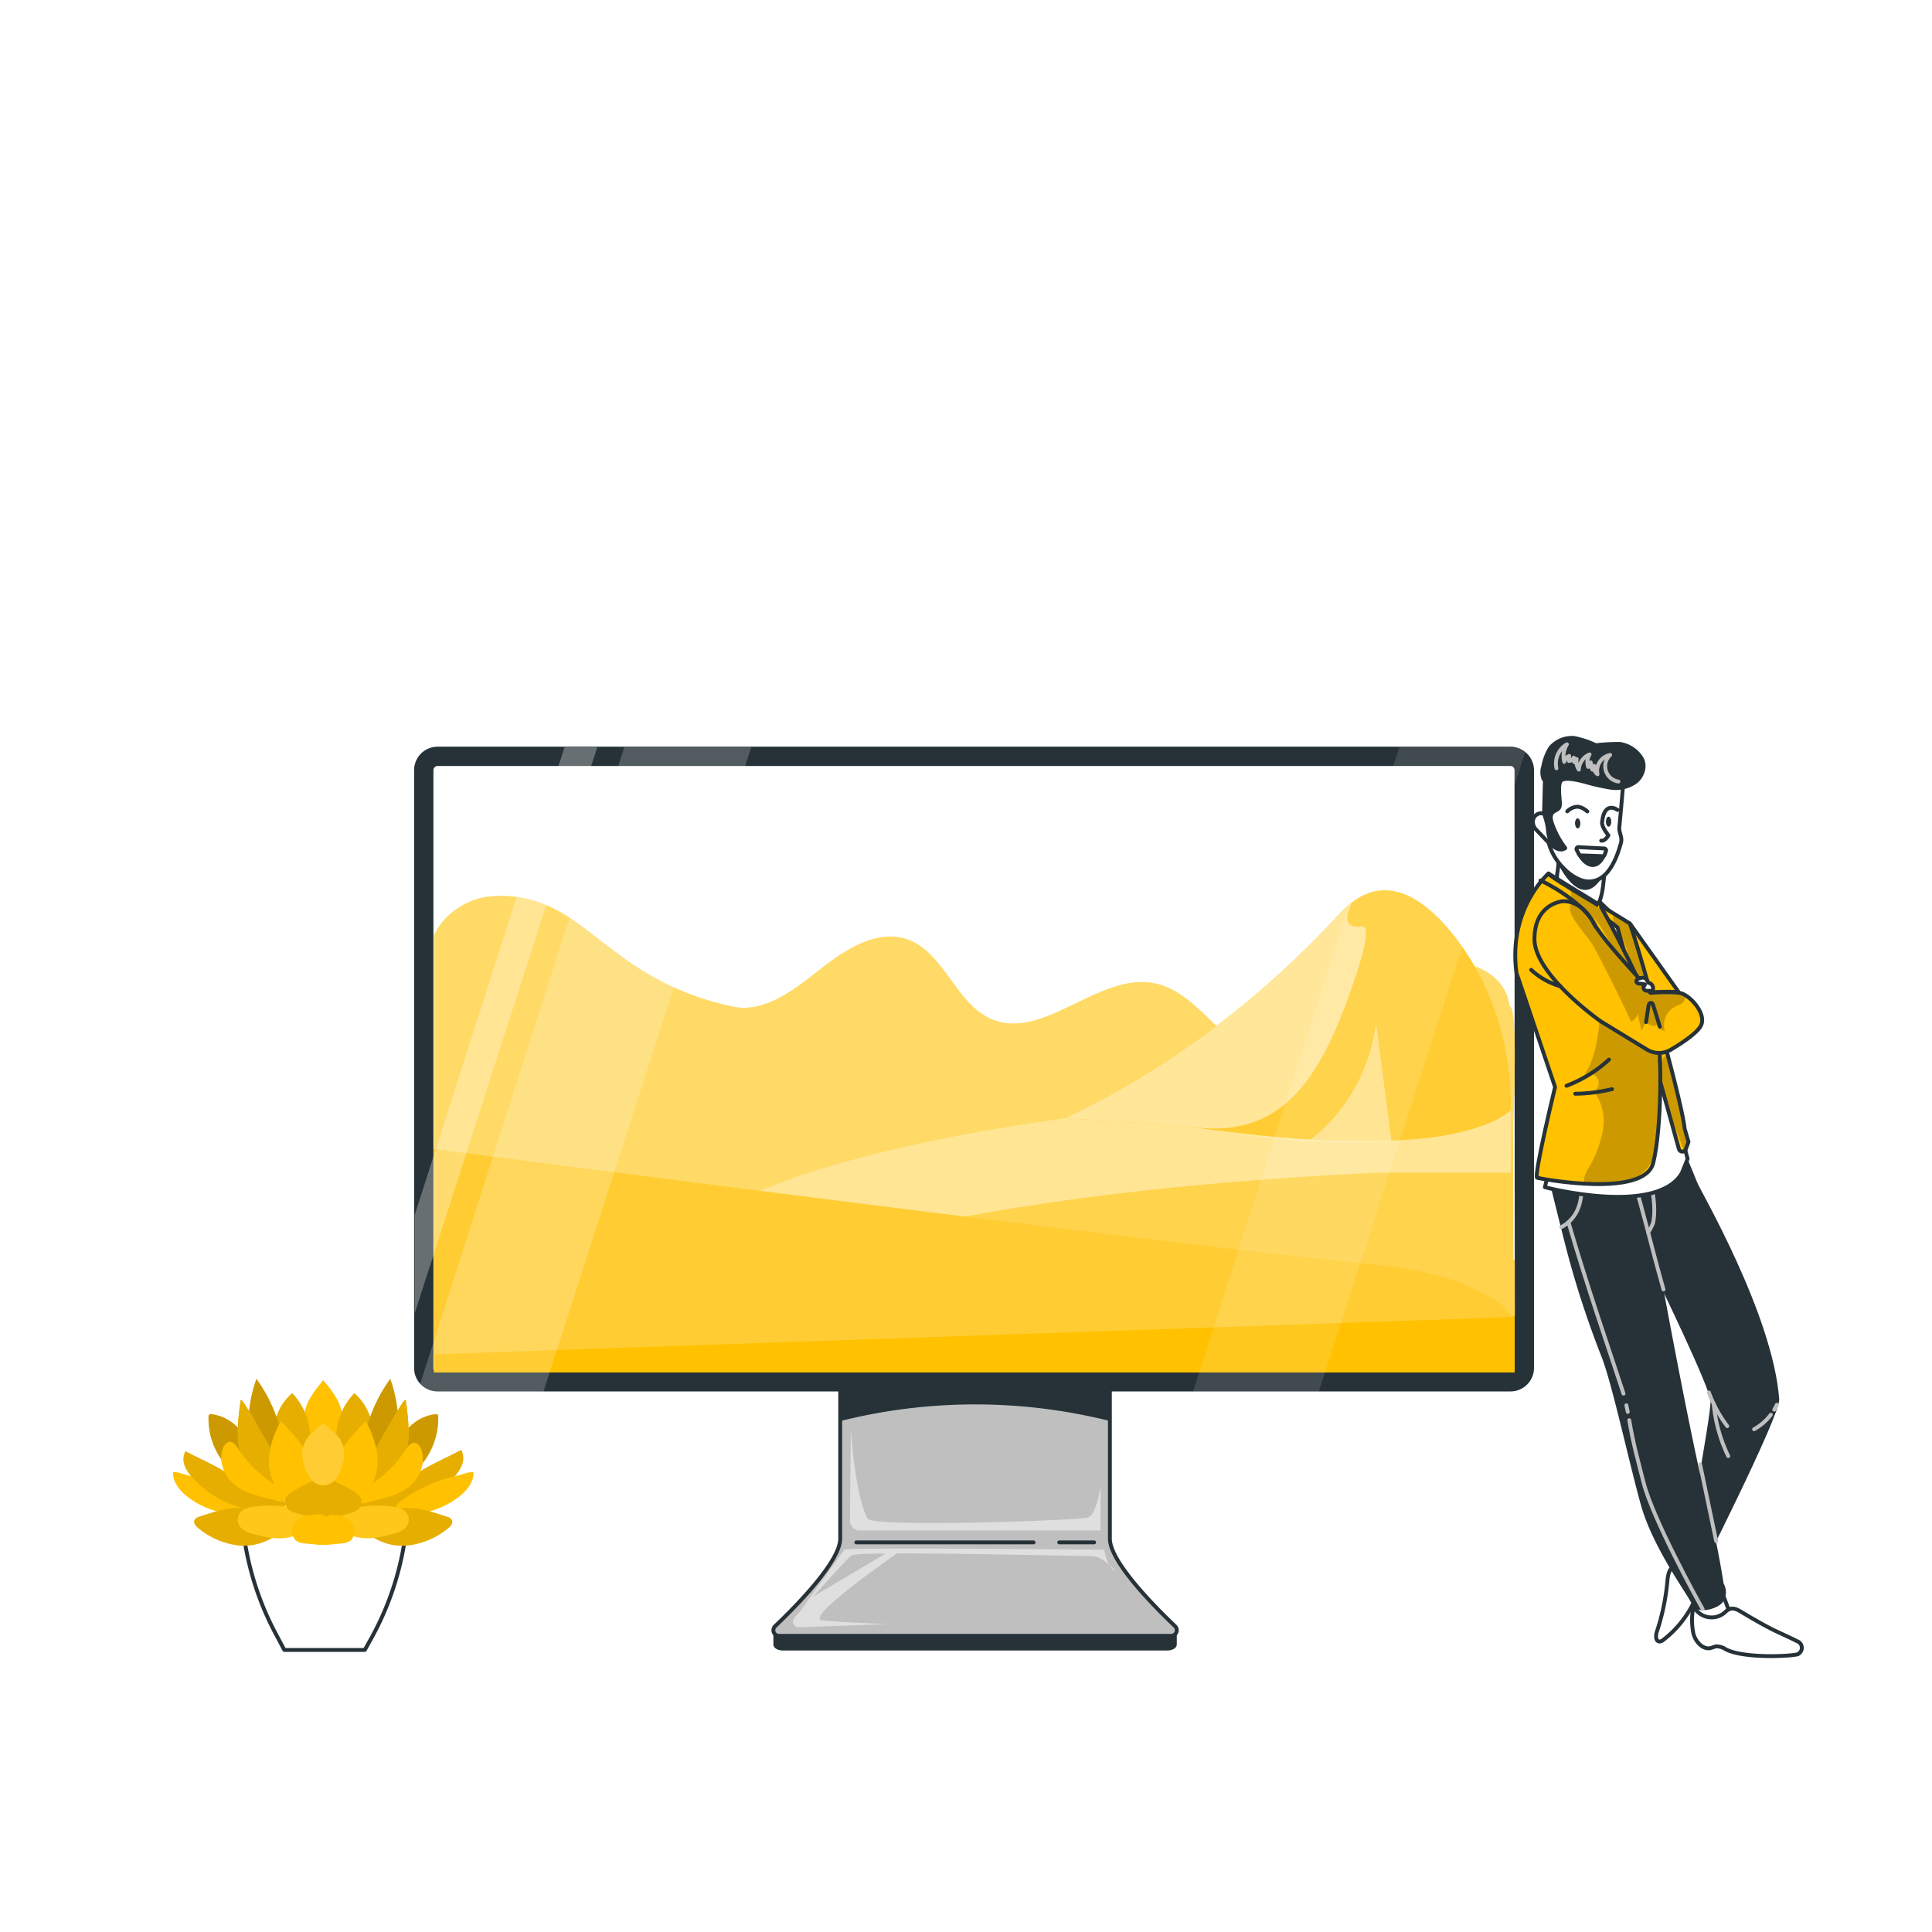 <svg class="animated" id="freepik_stories-monitor-computer" xmlns="http://www.w3.org/2000/svg" xmlns:xlink="http://www.w3.org/1999/xlink" viewBox="0 0 500 500" version="1.1" xmlns:svgjs="http://svgjs.com/svgjs"><style>svg#freepik_stories-monitor-computer:not(.animated) .animable {opacity: 0;}svg#freepik_stories-monitor-computer.animated #freepik--Monitor--inject-70 {animation: 1s 1 forwards cubic-bezier(.36,-0.01,.5,1.38) zoomIn,1.5s Infinite  linear floating;animation-delay: 0s,3s;}svg#freepik_stories-monitor-computer.animated #freepik--Character--inject-70 {animation: 1s 1 forwards cubic-bezier(.36,-0.01,.5,1.38) slideDown,1.5s Infinite  linear wind;animation-delay: 0s,1s;}            @keyframes zoomIn {                0% {                    opacity: 0;                    transform: scale(0.5);                }                100% {                    opacity: 1;                    transform: scale(1);                }            }                    @keyframes floating {                0% {                    opacity: 1;                    transform: translateY(0px);                }                50% {                    transform: translateY(-10px);                }                100% {                    opacity: 1;                    transform: translateY(0px);                }            }                    @keyframes slideDown {                0% {                    opacity: 0;                    transform: translateY(-30px);                }                100% {                    opacity: 1;                    transform: translateY(0);                }            }                    @keyframes wind {                0% {                    transform: rotate( 0deg );                }                25% {                    transform: rotate( 1deg );                }                75% {                    transform: rotate( -1deg );                }            }        .animator-hidden { display: none; }</style><g id="freepik--background-simple--inject-70" class="animable animator-hidden" style="transform-origin: 251.666px 223.123px;"><g id="el8nagdevalki"><g style="opacity: 0.7; transform-origin: 251.666px 223.123px;" class="animable"><path d="M336.17,73.08a221.75,221.75,0,0,1,57.21,38.23q3.36,3,6.53,6.17a223.63,223.63,0,0,1,18.53,20.67A217.54,217.54,0,0,1,437,165.65a202.64,202.64,0,0,1,18.53,43.47,149.46,149.46,0,0,1,5.78,30.51c7.45,103.93-36,126.07-51.72,136.73-24.23,16.39-163.45,16-194.35,15.17s-62.18.06-92.29-7.6S9.65,337.86,53.85,204.59a209.81,209.81,0,0,1,10.69-23.93C130.6,38.93,262,39.17,336.17,73.08Z" style="fill: rgb(255, 193, 0); transform-origin: 251.666px 223.123px;" id="eltkud5ol31q" class="animable"></path></g></g><g id="elhfarnno4wnv"><g style="opacity: 0.7; transform-origin: 251.666px 223.123px;" class="animable"><path d="M336.17,73.08a221.75,221.75,0,0,1,57.21,38.23q3.36,3,6.53,6.17a223.63,223.63,0,0,1,18.53,20.67A217.54,217.54,0,0,1,437,165.65a202.64,202.64,0,0,1,18.53,43.47,149.46,149.46,0,0,1,5.78,30.51c7.45,103.93-36,126.07-51.72,136.73-24.23,16.39-163.45,16-194.35,15.17s-62.18.06-92.29-7.6S9.65,337.86,53.85,204.59a209.81,209.81,0,0,1,10.69-23.93C130.6,38.93,262,39.17,336.17,73.08Z" style="fill: rgb(255, 255, 255); transform-origin: 251.666px 223.123px;" id="eldxdh8c4ifu6" class="animable"></path></g></g></g><g id="freepik--Shadow--inject-70" class="animable animator-hidden" style="transform-origin: 254.17px 421.27px;"><ellipse cx="254.17" cy="421.27" rx="146.85" ry="21.39" style="fill: rgb(255, 193, 0); transform-origin: 254.17px 421.27px;" id="elfre395bwu8w" class="animable"></ellipse><g id="eleribf258hqw"><ellipse cx="254.17" cy="421.27" rx="146.85" ry="21.39" style="fill: rgb(255, 255, 255); opacity: 0.6; transform-origin: 254.17px 421.27px;" class="animable"></ellipse></g></g><g id="freepik--Stage--inject-70" class="animable animator-hidden" style="transform-origin: 251.365px 237.235px;"><path d="M70.81,191c-2.72,15.44-4.74,31.23-6.39,47-3.15,30-6.82,59.85-12.67,88.13h0" style="fill: none; stroke: rgb(38, 50, 56); stroke-miterlimit: 10; transform-origin: 61.28px 258.565px;" id="elsnua8ipfy7" class="animable"></path><path d="M77.69,159c-2.12,8.16-4,16.52-5.59,25" style="fill: none; stroke: rgb(38, 50, 56); stroke-miterlimit: 10; transform-origin: 74.895px 171.5px;" id="el4714bd3fjkm" class="animable"></path><path d="M78.33,308.87c5.79-53.22,10.79-125.23,27.09-192" style="fill: none; stroke: rgb(38, 50, 56); stroke-miterlimit: 10; transform-origin: 91.875px 212.87px;" id="eltadlf2ja0r" class="animable"></path><path d="M76.93,319.87q.41-3.11.79-6.2" style="fill: none; stroke: rgb(38, 50, 56); stroke-miterlimit: 10; transform-origin: 77.325px 316.77px;" id="el4yh2o12wnfi" class="animable"></path><path d="M71.19,354.19c2-9.67,3.61-19.22,5-28.72" style="fill: none; stroke: rgb(38, 50, 56); stroke-miterlimit: 10; transform-origin: 73.69px 339.83px;" id="elfsgf142j1nu" class="animable"></path><path d="M51.63,211.55v0c-2.54,25-5.29,49.73-10.13,72.86h0" style="fill: none; stroke: rgb(38, 50, 56); stroke-miterlimit: 10; transform-origin: 46.565px 247.98px;" id="el198wm060hlc" class="animable"></path><path d="M93.05,371.32c.3-1.92.6-3.83.88-5.76q.33-2.13.63-4.26c5.87-40.74,8.69-82.92,12.37-124.48l.24-2.64c1.21-13.52,2.55-27.11,4.13-40.62,3-25.49,6.87-50.71,12.42-74.71.22-1,.46-2,.7-3q1-4,2-8h0l1.22-4.37.85-3,2.28-8.14.83-3" style="fill: none; stroke: rgb(38, 50, 56); stroke-miterlimit: 10; transform-origin: 112.325px 230.33px;" id="el4wp1cnfhae2" class="animable"></path><path d="M422.93,150.68q-1.6-5.64-3.4-11.14h0" style="fill: none; stroke: rgb(38, 50, 56); stroke-miterlimit: 10; transform-origin: 421.23px 145.11px;" id="el3m44tzfx6vu" class="animable"></path><path d="M431.89,190.68c-2-11.37-4.33-22.56-7.16-33.39" style="fill: none; stroke: rgb(38, 50, 56); stroke-miterlimit: 10; transform-origin: 428.31px 173.985px;" id="el9tboka5ev6w" class="animable"></path><path d="M451.45,328.07h0c-6.23-29.2-10.06-60.15-13.32-91.26-1.4-13.38-3.08-26.79-5.22-40" style="fill: none; stroke: rgb(38, 50, 56); stroke-miterlimit: 10; transform-origin: 442.18px 262.44px;" id="eljsa6iz6360c" class="animable"></path><path d="M397.59,115.23h0a596.23,596.23,0,0,1,15.07,74.46c.13.89.25,1.78.37,2.66.38,2.79.74,5.55,1.08,8.3.63,5,1.19,10,1.72,14.91.08.77.16,1.55.25,2.32,0,.32.06.64.1,1v.09a1.23,1.23,0,0,1,0,.19c0,.25.05.51.08.76.17,1.67.34,3.33.5,5h0c.07.78.15,1.55.22,2.33.18,1.8.35,3.6.51,5.39l0,.32c0,.61.11,1.22.16,1.82,0,.27.05.53.07.8.2,2.13.38,4.25.57,6.36.65,7.59,1.25,15.09,1.86,22.52.85,10.31,1.71,20.5,2.72,30.65q.42,4.23.88,8.44c.15,1.33.29,2.65.45,4,0,.13,0,.27,0,.4q.93,8,2.06,16c1.61,11.38,3.6,22.82,6.16,34.44h0" style="fill: none; stroke: rgb(38, 50, 56); stroke-miterlimit: 10; transform-origin: 415.005px 236.81px;" id="elaffjojuzd7n" class="animable"></path><path d="M461.23,284.11c-6.28-29.65-9.08-62-12.38-94.08h0" style="fill: none; stroke: rgb(38, 50, 56); stroke-miterlimit: 10; transform-origin: 455.04px 237.07px;" id="el2tnfy8exg0k" class="animable"></path><path d="M410.41,375.8c-4-23.84-6.69-48.26-9-72.85q-.33-3.39-.63-6.78c-1.14-12.58-2.18-25.19-3.24-37.78l-.6-7.13q-.65-7.66-1.32-15.31l0-.32c-.88-10-1.92-20.38-3.14-31-.08-.75-.17-1.5-.26-2.25s-.16-1.42-.25-2.13l-.18-1.54-.09-.75c-.18-1.52-.37-3.05-.56-4.58a.71.71,0,0,1,0-.14c-3.12-25-7.16-50.7-12.24-74.4-.21-1-.43-2-.65-3-1.35-6.18-2.78-12.22-4.28-18.06-.26-1-.51-2-.78-3-.12-.48-.25-1-.38-1.44s-.2-.76-.31-1.14c-.27-1-.54-2-.82-3" style="fill: none; stroke: rgb(38, 50, 56); stroke-miterlimit: 10; transform-origin: 391.045px 232.5px;" id="eladztapk90i" class="animable"></path><path d="M130.76,92.23h18.71v22.3l-21-14.16M151,89.23H131.59l-.83,3h18.71v22.3l-21-14.16-.85,3,18.43,12.43H124.42c-.24,1-.48,2-.7,3H151a1.86,1.86,0,0,0,.33,0l.08,0,.23-.08.1-.06.19-.13.09-.07a1.47,1.47,0,0,0,.36-.52,2.27,2.27,0,0,1,.09-.28,1.36,1.36,0,0,0,0-.29V90.73A1.51,1.51,0,0,0,151,89.23Z" style="fill: none; stroke: rgb(38, 50, 56); stroke-miterlimit: 10; transform-origin: 138.099px 104.019px;" id="elgfxyaio5itt" class="animable"></path><path d="M194.8,117.92a1,1,0,0,1,0-.14s0-.09,0-.14a1.36,1.36,0,0,0,0-.29V90.73a1.5,1.5,0,0,0-1.5-1.5H154a1.43,1.43,0,0,0-.29,0l-.15,0-.13,0-.14.07-.11.06a.69.69,0,0,0-.13.11l-.1.08a1.51,1.51,0,0,0-.33.49,2.27,2.27,0,0,1-.09.28,1.46,1.46,0,0,0,0,.29v26.62a1.5,1.5,0,0,0,1.5,1.5h39.44a1.86,1.86,0,0,0,.34,0l.08,0a.92.92,0,0,0,.23-.09l.1,0,.19-.13.08-.07A1.5,1.5,0,0,0,194.8,117.92Zm-2.89-3.39-33-22.3h33Zm-36.44-21,33,22.29h-33Z" style="fill: none; stroke: rgb(38, 50, 56); stroke-miterlimit: 10; transform-origin: 173.665px 103.98px;" id="elyvjp810hex" class="animable"></path><path d="M237.24,117.92a2.27,2.27,0,0,1,.09-.28,1.36,1.36,0,0,0,0-.29V90.73a1.5,1.5,0,0,0-1.5-1.5H196.41a1.36,1.36,0,0,0-.29,0l-.15,0-.13,0-.14.07-.12.06-.13.11-.09.08a1.37,1.37,0,0,0-.33.49s0,.09-.05.14,0,.09,0,.14a1.5,1.5,0,0,0,0,.29v26.62a1.5,1.5,0,0,0,1.5,1.5h39.45a1.86,1.86,0,0,0,.33,0l.09,0a1,1,0,0,0,.22-.09.31.31,0,0,0,.1,0l.19-.13.09-.07A1.47,1.47,0,0,0,237.24,117.92Zm-2.88-3.39-33-22.3h33Zm-36.45-21,33,22.29h-33Z" style="fill: none; stroke: rgb(38, 50, 56); stroke-miterlimit: 10; transform-origin: 216.148px 103.98px;" id="eldi2iabv1aoo" class="animable"></path><path d="M279.69,117.92a.57.57,0,0,0,0-.14s0-.09,0-.14a1.36,1.36,0,0,0,0-.29V90.73a1.5,1.5,0,0,0-1.5-1.5H238.85l-.29,0-.14,0-.13,0-.15.07-.11.06a.69.69,0,0,0-.13.11l-.1.08a1.51,1.51,0,0,0-.33.49,777700997932.92,777700997932.92,0,0,1-.08.28,1.5,1.5,0,0,0,0,.29v26.62a1.5,1.5,0,0,0,1.5,1.5H278.3a1.86,1.86,0,0,0,.34,0l.08,0a.92.92,0,0,0,.23-.09l.1,0,.19-.13a.27.27,0,0,0,.08-.07A1.5,1.5,0,0,0,279.69,117.92Zm-2.89-3.39-33-22.3h33Zm-36.44-21,33,22.29h-33Z" style="fill: none; stroke: rgb(38, 50, 56); stroke-miterlimit: 10; transform-origin: 258.54px 103.984px;" id="el2benfaq6alx" class="animable"></path><path d="M322.13,117.92s0-.09.05-.14,0-.09,0-.14a1.36,1.36,0,0,0,0-.29V90.73a1.5,1.5,0,0,0-1.5-1.5H281.3a1.36,1.36,0,0,0-.29,0l-.15,0-.13,0-.14.07-.12.06-.13.11-.09.08a1.37,1.37,0,0,0-.33.49s0,.09-.05.14,0,.09,0,.14a1.5,1.5,0,0,0,0,.29v26.62a1.5,1.5,0,0,0,1.5,1.5h39.45a1.86,1.86,0,0,0,.33,0l.09,0a1.09,1.09,0,0,0,.23-.09l.09,0,.19-.13.09-.07A1.47,1.47,0,0,0,322.13,117.92Zm-2.88-3.39-33-22.3h33Zm-36.45-21,33,22.29h-33Z" style="fill: none; stroke: rgb(38, 50, 56); stroke-miterlimit: 10; transform-origin: 301.025px 103.98px;" id="elypvevnpxg4a" class="animable"></path><path d="M364.58,117.92a.57.57,0,0,0,0-.14.57.57,0,0,0,0-.14,1.36,1.36,0,0,0,0-.29V90.73a1.5,1.5,0,0,0-1.5-1.5H323.74a1.33,1.33,0,0,0-.28,0,.66.66,0,0,0-.15,0l-.13,0-.14.07-.12.06a.69.69,0,0,0-.13.11l-.1.08a1.51,1.51,0,0,0-.33.49.57.57,0,0,0,0,.14s0,.09,0,.14a1.5,1.5,0,0,0,0,.29v26.62a1.5,1.5,0,0,0,1.5,1.5h39.44a1.86,1.86,0,0,0,.34,0l.08,0a.92.92,0,0,0,.23-.09l.1,0,.19-.13a.27.27,0,0,0,.08-.07A1.5,1.5,0,0,0,364.58,117.92Zm-2.89-3.39-33-22.3h33Zm-36.44-21,33,22.29h-33Z" style="fill: none; stroke: rgb(38, 50, 56); stroke-miterlimit: 10; transform-origin: 343.47px 103.98px;" id="elc57mtn3nh9f" class="animable"></path><path d="M374,97.79l-6.26-4.23v22.29h10.54m-5.44-22.48-1.69-1.14h1.38m-.82-3h-5.47a1.43,1.43,0,0,0-.29,0l-.15,0-.13,0-.14.07-.12.06-.13.11-.09.08a1.51,1.51,0,0,0-.33.49,2.27,2.27,0,0,1-.09.28,1.5,1.5,0,0,0,0,.29v26.62a1.5,1.5,0,0,0,1.5,1.5h12.69" style="fill: none; stroke: rgb(38, 50, 56); stroke-miterlimit: 10; transform-origin: 371.861px 103.976px;" id="elrsdp5w2vu2s" class="animable"></path><circle cx="142.41" cy="117.22" r="9.7" style="fill: rgb(255, 255, 255); stroke: rgb(38, 50, 56); stroke-linecap: round; stroke-linejoin: round; transform-origin: 142.41px 117.22px;" id="elqvzhkfd63ya" class="animable"></circle><circle cx="142.47" cy="117.22" r="7.63" style="fill: rgb(255, 255, 255); stroke: rgb(38, 50, 56); stroke-linecap: round; stroke-linejoin: round; transform-origin: 142.47px 117.22px;" id="elmn9p2nu7j0r" class="animable"></circle><circle cx="162.01" cy="117.22" r="9.7" style="fill: rgb(255, 255, 255); stroke: rgb(38, 50, 56); stroke-linecap: round; stroke-linejoin: round; transform-origin: 162.01px 117.22px;" id="el8p1vmieqh7f" class="animable"></circle><circle cx="162.07" cy="117.22" r="7.63" style="fill: rgb(255, 255, 255); stroke: rgb(38, 50, 56); stroke-linecap: round; stroke-linejoin: round; transform-origin: 162.07px 117.22px;" id="ela9o04atujcu" class="animable"></circle><circle cx="181.31" cy="117.22" r="9.7" style="fill: rgb(255, 255, 255); stroke: rgb(38, 50, 56); stroke-linecap: round; stroke-linejoin: round; transform-origin: 181.31px 117.22px;" id="el9bt8ibad9xj" class="animable"></circle><circle cx="181.36" cy="117.22" r="7.63" style="fill: rgb(255, 255, 255); stroke: rgb(38, 50, 56); stroke-linecap: round; stroke-linejoin: round; transform-origin: 181.36px 117.22px;" id="el35xnrjv1q8u" class="animable"></circle><circle cx="320.03" cy="117.22" r="9.7" style="fill: rgb(255, 255, 255); stroke: rgb(38, 50, 56); stroke-linecap: round; stroke-linejoin: round; transform-origin: 320.03px 117.22px;" id="elyi35bjm87j" class="animable"></circle><circle cx="320.08" cy="117.22" r="7.63" style="fill: rgb(255, 255, 255); stroke: rgb(38, 50, 56); stroke-linecap: round; stroke-linejoin: round; transform-origin: 320.08px 117.22px;" id="el1v8uvqv6dv7" class="animable"></circle><circle cx="339.63" cy="117.22" r="9.7" style="fill: rgb(255, 255, 255); stroke: rgb(38, 50, 56); stroke-linecap: round; stroke-linejoin: round; transform-origin: 339.63px 117.22px;" id="eluk53qfydas" class="animable"></circle><circle cx="339.69" cy="117.22" r="7.63" style="fill: rgb(255, 255, 255); stroke: rgb(38, 50, 56); stroke-linecap: round; stroke-linejoin: round; transform-origin: 339.69px 117.22px;" id="elbh364kij4n" class="animable"></circle><circle cx="358.92" cy="117.22" r="9.7" style="fill: rgb(255, 255, 255); stroke: rgb(38, 50, 56); stroke-linecap: round; stroke-linejoin: round; transform-origin: 358.92px 117.22px;" id="el2mb76ej322e" class="animable"></circle><circle cx="358.98" cy="117.22" r="7.63" style="fill: rgb(255, 255, 255); stroke: rgb(38, 50, 56); stroke-linecap: round; stroke-linejoin: round; transform-origin: 358.98px 117.22px;" id="elvnb6376ht3" class="animable"></circle><path d="M378.7,385c-3.83,0-7.67,0-11.5.08" style="fill: none; stroke: rgb(38, 50, 56); stroke-miterlimit: 10; transform-origin: 372.95px 385.04px;" id="elztskqlbpn5" class="animable"></path><path d="M355.46,385.27l5.18-.1" style="fill: none; stroke: rgb(38, 50, 56); stroke-miterlimit: 10; transform-origin: 358.05px 385.22px;" id="elrmnvwdrxdf" class="animable"></path><path d="M290.13,385q29.76.06,59.52.23" style="fill: none; stroke: rgb(38, 50, 56); stroke-miterlimit: 10; transform-origin: 319.89px 385.115px;" id="elxfi5d3ycxoe" class="animable"></path><path d="M220,385q31.6,0,63.21,0" style="fill: none; stroke: rgb(38, 50, 56); stroke-miterlimit: 10; transform-origin: 251.605px 385px;" id="elyp1c4lf1roc" class="animable"></path><path d="M128,385.14q42.53-.13,85-.14" style="fill: none; stroke: rgb(38, 50, 56); stroke-miterlimit: 10; transform-origin: 170.5px 385.07px;" id="elo8lygmp4nds" class="animable"></path></g><g id="freepik--Plant--inject-70" class="animable" style="transform-origin: 83.66px 391.92px;"><path d="M94.41,427H73.58l-2.32-4.37a76.2,76.2,0,0,1-8.84-34.44l0-1.05h43.19a76.08,76.08,0,0,1-9.48,36.78Z" style="fill: rgb(255, 255, 255); stroke: rgb(38, 50, 56); stroke-linecap: round; stroke-linejoin: round; transform-origin: 84.015px 407.07px;" id="eljpnjaedsf5h" class="animable"></path><path d="M49.39,388a22.75,22.75,0,0,0,13,3.95,3.41,3.41,0,0,0,1.61-.31,1.67,1.67,0,0,0,.86-1.47,2.37,2.37,0,0,0-1.14-1.6,38,38,0,0,0-9.46-5.14,36.39,36.39,0,0,0-5.15-1.49c-1.4-.29-2.9-1-4.31-1C44.56,384,47.33,386.56,49.39,388Z" style="fill: rgb(255, 193, 0); transform-origin: 54.823px 386.447px;" id="el8e3llyh3kgo" class="animable"></path><path d="M105,370.41a11.42,11.42,0,0,1,7.69-4.44.66.66,0,0,1,.5.08.9.9,0,0,1,.22.71,18.36,18.36,0,0,1-3.31,10.93,8.51,8.51,0,0,1-3.79,3.2,4.19,4.19,0,0,1-3.46-.21c-1.06-.6-.86-1.46-.76-2.64A14.59,14.59,0,0,1,105,370.41Z" style="fill: rgb(255, 193, 0); transform-origin: 107.712px 373.56px;" id="elgf5lglsdh1f" class="animable"></path><g id="elk1l2jdpyzw"><path d="M105,370.41a11.42,11.42,0,0,1,7.69-4.44.66.66,0,0,1,.5.08.9.9,0,0,1,.22.71,18.36,18.36,0,0,1-3.31,10.93,8.51,8.51,0,0,1-3.79,3.2,4.19,4.19,0,0,1-3.46-.21c-1.06-.6-.86-1.46-.76-2.64A14.59,14.59,0,0,1,105,370.41Z" style="opacity: 0.2; transform-origin: 107.712px 373.56px;" class="animable"></path></g><path d="M86.1,374a10.78,10.78,0,0,0,2.55-6.47,11.3,11.3,0,0,0-1.6-5.72,29.33,29.33,0,0,0-3.45-4.63,100.72,100.72,0,0,0-.35,13.23,6.9,6.9,0,0,0,.49,2.73,1.93,1.93,0,0,0,2,1.26Z" style="fill: rgb(255, 193, 0); transform-origin: 85.911px 365.795px;" id="eln1c97dvpete" class="animable"></path><path d="M91.69,360.54A17.12,17.12,0,0,0,87,371.47a8.71,8.71,0,0,0,.67,4.28,3.4,3.4,0,0,0,3.15,2.12c1.34-.14,2.38-1.38,3.14-2.65,1.26-2.1,2.79-5.11,2.08-7.7A13.78,13.78,0,0,0,91.69,360.54Z" style="fill: rgb(255, 193, 0); transform-origin: 91.59px 369.205px;" id="elnywtnc3i4pc" class="animable"></path><g id="ela273w8e3cf"><path d="M91.69,360.54A17.12,17.12,0,0,0,87,371.47a8.71,8.71,0,0,0,.67,4.28,3.4,3.4,0,0,0,3.15,2.12c1.34-.14,2.38-1.38,3.14-2.65,1.26-2.1,2.79-5.11,2.08-7.7A13.78,13.78,0,0,0,91.69,360.54Z" style="opacity: 0.1; transform-origin: 91.59px 369.205px;" class="animable"></path></g><path d="M100,375.13c2.22-2.08,3.13-5.55,3-8.81a35.82,35.82,0,0,0-2-9.48,39.15,39.15,0,0,0-5.22,9.9,13.25,13.25,0,0,0-.95,4.27,5.56,5.56,0,0,0,1.36,4,2.69,2.69,0,0,0,3.59.38l-.37.22Z" style="fill: rgb(255, 193, 0); transform-origin: 98.916px 366.373px;" id="el6v9vtk05hjq" class="animable"></path><g id="elak6pryggf2"><g style="opacity: 0.2; transform-origin: 98.916px 366.373px;" class="animable"><path d="M100,375.13c2.22-2.08,3.13-5.55,3-8.81a35.82,35.82,0,0,0-2-9.48,39.15,39.15,0,0,0-5.22,9.9,13.25,13.25,0,0,0-.95,4.27,5.56,5.56,0,0,0,1.36,4,2.69,2.69,0,0,0,3.59.38l-.37.22Z" id="elo3twhufhupa" class="animable" style="transform-origin: 98.916px 366.373px;"></path></g></g><path d="M105,362.32c.56,4,1.1,8.16.42,12.17s-2.84,7.93-6.21,9.34c-1.4.59-3.21.6-4.15-.72a4.05,4.05,0,0,1-.41-3.26,11.19,11.19,0,0,1,1.45-3c2.69-4.37,8.29-15,8.86-14.53Z" style="fill: rgb(255, 193, 0); transform-origin: 100.108px 373.258px;" id="elgx8kgjblatg" class="animable"></path><path d="M105,362.32c.56,4,1.1,8.16.42,12.17s-2.84,7.93-6.21,9.34c-1.4.59-3.21.6-4.15-.72a4.05,4.05,0,0,1-.41-3.26,11.19,11.19,0,0,1,1.45-3c2.69-4.37,8.29-15,8.86-14.53Z" style="fill: rgb(255, 193, 0); transform-origin: 100.108px 373.258px;" id="eli6dozo4gqik" class="animable"></path><g id="el9o4zfk2m1tr"><g style="opacity: 0.1; transform-origin: 100.108px 373.258px;" class="animable"><path d="M105,362.32c.56,4,1.1,8.16.42,12.17s-2.84,7.93-6.21,9.34c-1.4.59-3.21.6-4.15-.72a4.05,4.05,0,0,1-.41-3.26,11.19,11.19,0,0,1,1.45-3c2.69-4.37,8.29-15,8.86-14.53Z" id="el101w91lhgzta" class="animable" style="transform-origin: 100.108px 373.258px;"></path></g></g><path d="M94.61,367.77a24.4,24.4,0,0,1,2.88,7.74,13.56,13.56,0,0,1-1,8.2c-1.25,2.44-3.57,4.24-6,4.26a5.68,5.68,0,0,1-4.84-3c-1.15-2-.31-3.85.56-5.83C88.12,374.69,91.42,371.16,94.61,367.77Z" style="fill: rgb(255, 193, 0); transform-origin: 91.41px 377.87px;" id="ela1ir1rhtv97" class="animable"></path><path d="M119.36,375.22a4.66,4.66,0,0,1,.2,3.92,9.78,9.78,0,0,1-2.17,3.22A26.78,26.78,0,0,1,94.88,391a2.16,2.16,0,0,1-1.79-.92,2,2,0,0,1,.56-2.25,4.59,4.59,0,0,1,2.09-.86,35.7,35.7,0,0,0,11.77-5.37C111.15,379.06,115.48,377.32,119.36,375.22Z" style="fill: rgb(255, 193, 0); transform-origin: 106.425px 383.178px;" id="el6fwiv5s3ps" class="animable"></path><g id="el5fp2pq2ooxd"><path d="M119.36,375.22a4.66,4.66,0,0,1,.2,3.92,9.78,9.78,0,0,1-2.17,3.22A26.78,26.78,0,0,1,94.88,391a2.16,2.16,0,0,1-1.79-.92,2,2,0,0,1,.56-2.25,4.59,4.59,0,0,1,2.09-.86,35.7,35.7,0,0,0,11.77-5.37C111.15,379.06,115.48,377.32,119.36,375.22Z" style="opacity: 0.1; transform-origin: 106.425px 383.178px;" class="animable"></path></g><path d="M105,375.21c.61-.89,1.36-1.93,2.35-1.81.76.08,1.33.86,1.64,1.65,1.29,3.23-.25,7.18-2.71,9.36s-5.61,3-8.66,3.78l-3.14.79c-1.24.32-3.74-.1-2.63-2.07.75-1.32,3.24-2.07,4.39-2.85A32.52,32.52,0,0,0,105,375.21Z" style="fill: rgb(255, 193, 0); transform-origin: 100.515px 381.234px;" id="ele0jnl9yvz6u" class="animable"></path><path d="M117.93,388a22.75,22.75,0,0,1-13,3.95,3.41,3.41,0,0,1-1.61-.31,1.65,1.65,0,0,1-.86-1.47,2.37,2.37,0,0,1,1.14-1.6,38,38,0,0,1,9.46-5.14,36,36,0,0,1,5.15-1.49c1.4-.29,2.9-1,4.31-1C122.76,384,120,386.56,117.93,388Z" style="fill: rgb(255, 193, 0); transform-origin: 112.497px 386.447px;" id="elovwik4w2jjp" class="animable"></path><path d="M105.3,400A20,20,0,0,0,116,395.5c.6-.47,1.26-1.23,1-2a1.78,1.78,0,0,0-1.24-.94c-3.64-1.22-7.36-2.45-11.15-2.28a12.86,12.86,0,0,0-5.22,1.34c-1.28.65-3.93,2.24-4.3,4s2.93,3.08,4.15,3.55A14,14,0,0,0,105.3,400Z" style="fill: rgb(255, 193, 0); transform-origin: 106.06px 395.157px;" id="elphqqrqo68r" class="animable"></path><g id="elo95gfy8tznf"><path d="M105.3,400A20,20,0,0,0,116,395.5c.6-.47,1.26-1.23,1-2a1.78,1.78,0,0,0-1.24-.94c-3.64-1.22-7.36-2.45-11.15-2.28a12.86,12.86,0,0,0-5.22,1.34c-1.28.65-3.93,2.24-4.3,4s2.93,3.08,4.15,3.55A14,14,0,0,0,105.3,400Z" style="opacity: 0.1; transform-origin: 106.06px 395.157px;" class="animable"></path></g><path d="M90.13,390.51a33.32,33.32,0,0,1,11.39-.62,6.42,6.42,0,0,1,2.73.79,3.17,3.17,0,0,1,1.55,2.53,3.33,3.33,0,0,1-1.4,2.67,7.86,7.86,0,0,1-2.69,1.09c-2.74.72-5.55,1.42-8.34,1a8.56,8.56,0,0,1-5.8-3.18C85.85,392.36,88.12,391,90.13,390.51Z" style="fill: rgb(255, 193, 0); transform-origin: 96.381px 393.878px;" id="eleg4ez74jfz" class="animable"></path><g id="elsglgojpnagd"><path d="M90.13,390.51a33.32,33.32,0,0,1,11.39-.62,6.42,6.42,0,0,1,2.73.79,3.17,3.17,0,0,1,1.55,2.53,3.33,3.33,0,0,1-1.4,2.67,7.86,7.86,0,0,1-2.69,1.09c-2.74.72-5.55,1.42-8.34,1a8.56,8.56,0,0,1-5.8-3.18C85.85,392.36,88.12,391,90.13,390.51Z" style="fill: rgb(255, 255, 255); opacity: 0.1; transform-origin: 96.381px 393.878px;" class="animable"></path></g><path d="M78.72,390.47a5.65,5.65,0,0,1-1.86-2.05,2.71,2.71,0,0,1,.17-2.77c.87-1,5.7-2.47,6.91-2.75a4.77,4.77,0,0,1,3,.64q2.07,1,4.09,2.07A6.36,6.36,0,0,1,92.89,387a2.81,2.81,0,0,1,.65,2.31,3.33,3.33,0,0,1-2.37,2.1,21.56,21.56,0,0,1-8,1.27C83.35,392.62,79.92,391.39,78.72,390.47Z" style="fill: rgb(255, 193, 0); transform-origin: 85.069px 387.779px;" id="elvrm4wxghmlg" class="animable"></path><g id="elkz2rnzi6wyg"><g style="opacity: 0.1; transform-origin: 85.069px 387.779px;" class="animable"><path d="M78.72,390.47a5.65,5.65,0,0,1-1.86-2.05,2.71,2.71,0,0,1,.17-2.77c.87-1,5.7-2.47,6.91-2.75a4.77,4.77,0,0,1,3,.64q2.07,1,4.09,2.07A6.36,6.36,0,0,1,92.89,387a2.81,2.81,0,0,1,.65,2.31,3.33,3.33,0,0,1-2.37,2.1,21.56,21.56,0,0,1-8,1.27C83.35,392.62,79.92,391.39,78.72,390.47Z" id="elitjkdfarat" class="animable" style="transform-origin: 85.069px 387.779px;"></path></g></g><path d="M88.51,392.38a4.56,4.56,0,0,1,2.88,2.41,3.48,3.48,0,0,1-.56,3.82,4.22,4.22,0,0,1-2.53.84l-3.3.32a2.68,2.68,0,0,1-2-.34c-.77-.62-.83-1.86-.83-2.93a9,9,0,0,1,.37-3,2.14,2.14,0,0,1,2.39-1.63A25.83,25.83,0,0,1,88.51,392.38Z" style="fill: rgb(255, 193, 0); transform-origin: 86.943px 395.841px;" id="ell1ahgi09nv" class="animable"></path><path d="M62.37,370.41a11.42,11.42,0,0,0-7.7-4.44.64.64,0,0,0-.49.08.9.9,0,0,0-.22.71,18.36,18.36,0,0,0,3.31,10.93,8.51,8.51,0,0,0,3.79,3.2,4.19,4.19,0,0,0,3.46-.21c1-.6.86-1.46.75-2.64A14.5,14.5,0,0,0,62.37,370.41Z" style="fill: rgb(255, 193, 0); transform-origin: 59.65px 373.56px;" id="el7iodhh475la" class="animable"></path><g id="el0y3zsh10jiu"><path d="M62.37,370.41a11.42,11.42,0,0,0-7.7-4.44.64.64,0,0,0-.49.08.9.9,0,0,0-.22.71,18.36,18.36,0,0,0,3.31,10.93,8.51,8.51,0,0,0,3.79,3.2,4.19,4.19,0,0,0,3.46-.21c1-.6.86-1.46.75-2.64A14.5,14.5,0,0,0,62.37,370.41Z" style="opacity: 0.2; transform-origin: 59.65px 373.56px;" class="animable"></path></g><path d="M81.22,374a10.71,10.71,0,0,1-2.55-6.47,11.39,11.39,0,0,1,1.59-5.72,30,30,0,0,1,3.46-4.63,102.48,102.48,0,0,1,.35,13.23,6.9,6.9,0,0,1-.49,2.73,1.94,1.94,0,0,1-2,1.26Z" style="fill: rgb(255, 193, 0); transform-origin: 81.407px 365.794px;" id="elrkd3yks6jsc" class="animable"></path><path d="M75.63,360.54a17.12,17.12,0,0,1,4.67,10.93,8.83,8.83,0,0,1-.67,4.28,3.41,3.41,0,0,1-3.15,2.12c-1.34-.14-2.38-1.38-3.14-2.65-1.26-2.1-2.79-5.11-2.08-7.7A13.78,13.78,0,0,1,75.63,360.54Z" style="fill: rgb(255, 193, 0); transform-origin: 75.709px 369.205px;" id="el2zt45lyto8f" class="animable"></path><g id="elsdatvtkd60q"><path d="M75.63,360.54a17.12,17.12,0,0,1,4.67,10.93,8.83,8.83,0,0,1-.67,4.28,3.41,3.41,0,0,1-3.15,2.12c-1.34-.14-2.38-1.38-3.14-2.65-1.26-2.1-2.79-5.11-2.08-7.7A13.78,13.78,0,0,1,75.63,360.54Z" style="opacity: 0.1; transform-origin: 75.709px 369.205px;" class="animable"></path></g><path d="M67.36,375.13c-2.22-2.08-3.13-5.55-3-8.81a35.82,35.82,0,0,1,2-9.48,39.15,39.15,0,0,1,5.22,9.9,13.25,13.25,0,0,1,1,4.27,5.6,5.6,0,0,1-1.36,4,2.69,2.69,0,0,1-3.59.38l.37.22Z" style="fill: rgb(255, 193, 0); transform-origin: 68.469px 366.373px;" id="el693uu01ttdp" class="animable"></path><g id="elsxmp7n3547"><g style="opacity: 0.2; transform-origin: 68.469px 366.373px;" class="animable"><path d="M67.36,375.13c-2.22-2.08-3.13-5.55-3-8.81a35.82,35.82,0,0,1,2-9.48,39.15,39.15,0,0,1,5.22,9.9,13.25,13.25,0,0,1,1,4.27,5.6,5.6,0,0,1-1.36,4,2.69,2.69,0,0,1-3.59.38l.37.22Z" id="elxgbqt2i5lrj" class="animable" style="transform-origin: 68.469px 366.373px;"></path></g></g><path d="M62.29,362.32c-.56,4-1.1,8.16-.42,12.17s2.84,7.93,6.21,9.34c1.4.59,3.21.6,4.15-.72a4.05,4.05,0,0,0,.41-3.26,11.19,11.19,0,0,0-1.45-3c-2.69-4.37-8.3-15-8.87-14.53Z" style="fill: rgb(255, 193, 0); transform-origin: 67.182px 373.258px;" id="el6625lmcmi2c" class="animable"></path><path d="M62.29,362.32c-.56,4-1.1,8.16-.42,12.17s2.84,7.93,6.21,9.34c1.4.59,3.21.6,4.15-.72a4.05,4.05,0,0,0,.41-3.26,11.19,11.19,0,0,0-1.45-3c-2.69-4.37-8.3-15-8.87-14.53Z" style="fill: rgb(255, 193, 0); transform-origin: 67.182px 373.258px;" id="elcb6y53k2b1u" class="animable"></path><g id="elw62chut0fy"><g style="opacity: 0.1; transform-origin: 67.182px 373.258px;" class="animable"><path d="M62.29,362.32c-.56,4-1.1,8.16-.42,12.17s2.84,7.93,6.21,9.34c1.4.59,3.21.6,4.15-.72a4.05,4.05,0,0,0,.41-3.26,11.19,11.19,0,0,0-1.45-3c-2.69-4.37-8.3-15-8.87-14.53Z" id="elgnycq37r03q" class="animable" style="transform-origin: 67.182px 373.258px;"></path></g></g><path d="M72.71,367.77a24.16,24.16,0,0,0-2.88,7.74,13.56,13.56,0,0,0,1,8.2c1.25,2.44,3.57,4.24,6,4.26a5.68,5.68,0,0,0,4.84-3c1.15-2,.31-3.85-.56-5.83C79.2,374.69,75.9,371.16,72.71,367.77Z" style="fill: rgb(255, 193, 0); transform-origin: 75.91px 377.87px;" id="elcm5flrmz3l6" class="animable"></path><path d="M48,375.54a4.53,4.53,0,0,0-.2,3.83,9.47,9.47,0,0,0,2.13,3.16A26.2,26.2,0,0,0,71.94,391a2.13,2.13,0,0,0,1.76-.9,2,2,0,0,0-.55-2.2A4.53,4.53,0,0,0,71.1,387a35,35,0,0,1-11.53-5.26C56,379.3,51.76,377.59,48,375.54Z" style="fill: rgb(255, 193, 0); transform-origin: 60.648px 383.335px;" id="eliux8c004wm" class="animable"></path><g id="el7ppab2zuydl"><path d="M48,375.54a4.53,4.53,0,0,0-.2,3.83,9.47,9.47,0,0,0,2.13,3.16A26.2,26.2,0,0,0,71.94,391a2.13,2.13,0,0,0,1.76-.9,2,2,0,0,0-.55-2.2A4.53,4.53,0,0,0,71.1,387a35,35,0,0,1-11.53-5.26C56,379.3,51.76,377.59,48,375.54Z" style="opacity: 0.1; transform-origin: 60.648px 383.335px;" class="animable"></path></g><path d="M61.63,374.94c-.59-.88-1.33-1.9-2.3-1.79-.75.09-1.3.85-1.62,1.63-1.26,3.17.25,7.05,2.67,9.19s5.51,2.95,8.5,3.71l3.08.78c1.22.3,3.67-.11,2.58-2-.73-1.3-3.18-2-4.31-2.8A32.3,32.3,0,0,1,61.63,374.94Z" style="fill: rgb(255, 193, 0); transform-origin: 66.034px 380.845px;" id="elcjeeluwmo2q" class="animable"></path><path d="M62,400a20,20,0,0,1-10.7-4.53c-.6-.47-1.27-1.23-1-2a1.78,1.78,0,0,1,1.24-.94c3.64-1.22,7.35-2.45,11.14-2.28a12.86,12.86,0,0,1,5.23,1.34c1.27.65,3.93,2.24,4.3,4s-2.93,3.08-4.16,3.55A13.94,13.94,0,0,1,62,400Z" style="fill: rgb(255, 193, 0); transform-origin: 61.239px 395.139px;" id="el6q3o4y310l" class="animable"></path><g id="elnldipwx0o5"><path d="M62,400a20,20,0,0,1-10.7-4.53c-.6-.47-1.27-1.23-1-2a1.78,1.78,0,0,1,1.24-.94c3.64-1.22,7.35-2.45,11.14-2.28a12.86,12.86,0,0,1,5.23,1.34c1.27.65,3.93,2.24,4.3,4s-2.93,3.08-4.16,3.55A13.94,13.94,0,0,1,62,400Z" style="opacity: 0.1; transform-origin: 61.239px 395.139px;" class="animable"></path></g><path d="M77.19,390.51a33.32,33.32,0,0,0-11.39-.62,6.51,6.51,0,0,0-2.74.79,3.18,3.18,0,0,0-1.54,2.53,3.33,3.33,0,0,0,1.4,2.67A7.74,7.74,0,0,0,65.6,397c2.75.72,5.56,1.42,8.35,1a8.56,8.56,0,0,0,5.8-3.18C81.47,392.36,79.2,391,77.19,390.51Z" style="fill: rgb(255, 193, 0); transform-origin: 70.939px 393.893px;" id="eldkg1ctoa21n" class="animable"></path><g id="elp27gvgtwcv"><path d="M77.19,390.51a33.32,33.32,0,0,0-11.39-.62,6.51,6.51,0,0,0-2.74.79,3.18,3.18,0,0,0-1.54,2.53,3.33,3.33,0,0,0,1.4,2.67A7.74,7.74,0,0,0,65.6,397c2.75.72,5.56,1.42,8.35,1a8.56,8.56,0,0,0,5.8-3.18C81.47,392.36,79.2,391,77.19,390.51Z" style="fill: rgb(255, 255, 255); opacity: 0.1; transform-origin: 70.939px 393.893px;" class="animable"></path></g><path d="M88.6,390.47a5.74,5.74,0,0,0,1.86-2.05,2.69,2.69,0,0,0-.18-2.77c-.86-1-5.69-2.47-6.9-2.75a4.77,4.77,0,0,0-3,.64q-2.07,1-4.09,2.07A6.23,6.23,0,0,0,74.43,387a2.81,2.81,0,0,0-.65,2.31,3.31,3.31,0,0,0,2.37,2.1,21.52,21.52,0,0,0,8,1.27C84,392.62,87.4,391.39,88.6,390.47Z" style="fill: rgb(255, 193, 0); transform-origin: 82.251px 387.779px;" id="elzhx2ltg412" class="animable"></path><g id="el3qhbn31qsxc"><g style="opacity: 0.1; transform-origin: 82.251px 387.779px;" class="animable"><path d="M88.6,390.47a5.74,5.74,0,0,0,1.86-2.05,2.69,2.69,0,0,0-.18-2.77c-.86-1-5.69-2.47-6.9-2.75a4.77,4.77,0,0,0-3,.64q-2.07,1-4.09,2.07A6.23,6.23,0,0,0,74.43,387a2.81,2.81,0,0,0-.65,2.31,3.31,3.31,0,0,0,2.37,2.1,21.52,21.52,0,0,0,8,1.27C84,392.62,87.4,391.39,88.6,390.47Z" id="elt5lrvb6t56" class="animable" style="transform-origin: 82.251px 387.779px;"></path></g></g><path d="M78.81,392.38a4.56,4.56,0,0,0-2.88,2.41,3.48,3.48,0,0,0,.56,3.82,4.22,4.22,0,0,0,2.53.84l3.29.32a2.7,2.7,0,0,0,2-.34c.77-.62.83-1.86.83-2.93a9,9,0,0,0-.37-3,2.14,2.14,0,0,0-2.39-1.63A25.61,25.61,0,0,0,78.81,392.38Z" style="fill: rgb(255, 193, 0); transform-origin: 80.372px 395.841px;" id="elsm7tis84nxn" class="animable"></path><path d="M84.24,368.8a2.42,2.42,0,0,0-.58-.36.38.38,0,0,1,.2,0,.3.3,0,0,1,.11,0h0a.19.19,0,0,1,.1.08l.09.12a.33.33,0,0,1,0,.12A.05.05,0,0,1,84.24,368.8Z" style="fill: rgb(255, 193, 0); transform-origin: 83.95px 368.613px;" id="el50v102f4cdu" class="animable"></path><g id="el85pmahj660t"><path d="M84.24,368.8h0a2.42,2.42,0,0,0-.58-.36.38.38,0,0,1,.2,0,.3.3,0,0,1,.11,0h0a.19.19,0,0,1,.1.08l.09.12a.33.33,0,0,1,0,.12A.05.05,0,0,1,84.24,368.8Z" style="fill: rgb(255, 193, 0); opacity: 0.1; transform-origin: 83.95px 368.613px;" class="animable"></path></g><path d="M88.35,380a9,9,0,0,1-1.71,3,3.84,3.84,0,0,1-2.85,1.39h-.26A3.86,3.86,0,0,1,80.67,383a9.36,9.36,0,0,1-1.7-3,9.92,9.92,0,0,1-.71-4.63,8,8,0,0,1,2.32-4.45c.31,0,1.27-1.13,1.57-1.36l.09-.05a.36.36,0,0,1,.09-.08c.2-.17.48-.41.75-.62l.37-.25.1-.05.11-.05a2.42,2.42,0,0,1,.58.36h0c.37.27.74.61.92.74s1.27,1.36,1.58,1.36a8,8,0,0,1,2.31,4.45A9.66,9.66,0,0,1,88.35,380Z" style="fill: rgb(255, 193, 0); transform-origin: 83.658px 376.425px;" id="el45rsbuf18ph" class="animable"></path><path d="M83.66,368.44l-.11.05-.1.05-.37.25c.09-.23.21-.37.38-.39A.38.38,0,0,1,83.66,368.44Z" style="fill: rgb(255, 193, 0); transform-origin: 83.37px 368.594px;" id="elh5rvahao2k" class="animable"></path><g id="el3315zlalame"><g style="opacity: 0.2; transform-origin: 83.658px 376.394px;" class="animable"><path d="M88.35,380a9,9,0,0,1-1.71,3,3.84,3.84,0,0,1-2.85,1.39h-.26A3.86,3.86,0,0,1,80.67,383a9.36,9.36,0,0,1-1.7-3,9.92,9.92,0,0,1-.71-4.63,8,8,0,0,1,2.32-4.45c.31,0,1.27-1.13,1.57-1.36s.57-.48.93-.75a2.35,2.35,0,0,1,.58-.35,2.24,2.24,0,0,1,.58.36c.37.27.74.61.92.74s1.27,1.36,1.58,1.36a8,8,0,0,1,2.31,4.45A9.66,9.66,0,0,1,88.35,380Z" style="fill: rgb(255, 255, 255); transform-origin: 83.658px 376.425px;" id="el4ca9j96p105" class="animable"></path><path d="M83.66,368.44a2.35,2.35,0,0,0-.58.35c.09-.23.21-.37.38-.39A.38.38,0,0,1,83.66,368.44Z" style="fill: rgb(255, 255, 255); transform-origin: 83.37px 368.594px;" id="elowt5u66ma57" class="animable"></path></g></g><g id="ele1pskv7fbhr"><path d="M84.24,368.8a2.24,2.24,0,0,0-.58-.36.38.38,0,0,1,.2,0C84,368.42,84.15,368.56,84.24,368.8Z" style="fill: rgb(255, 255, 255); opacity: 0.1; transform-origin: 83.95px 368.613px;" class="animable"></path></g></g><g id="freepik--Monitor--inject-70" class="animable animator-active" style="transform-origin: 252.085px 310.195px;"><path d="M200.15,422.34h104.4v3.29c0,.84-1.09,1.52-2.44,1.52H202.59c-1.35,0-2.44-.68-2.44-1.52Z" style="fill: rgb(38, 50, 56); transform-origin: 252.35px 424.745px;" id="elb6j9x4r5t4s" class="animable"></path><path d="M287.24,398.22V355.28h-69.8v42.94c0,5.93-11.48,17.53-16.84,22.63a1.45,1.45,0,0,0,1,2.5H303.1a1.45,1.45,0,0,0,1-2.5C298.74,415.75,287.24,404.15,287.24,398.22Z" style="fill: rgb(191, 191, 191); stroke: rgb(38, 50, 56); stroke-linecap: round; stroke-linejoin: round; transform-origin: 252.35px 389.315px;" id="eleukx2eulqu6" class="animable"></path><line x1="274.13" y1="399.17" x2="283.16" y2="399.17" style="fill: none; stroke: rgb(38, 50, 56); stroke-linecap: round; stroke-linejoin: round; transform-origin: 278.645px 399.17px;" id="elp6c9xvdddsq" class="animable"></line><line x1="221.61" y1="399.17" x2="267.48" y2="399.17" style="fill: none; stroke: rgb(38, 50, 56); stroke-linecap: round; stroke-linejoin: round; transform-origin: 244.545px 399.17px;" id="el3xklhohdgyp" class="animable"></line><g id="elgnkmdwz2ipb"><g style="opacity: 0.5; transform-origin: 246.916px 395.306px;" class="animable"><path d="M210.45,413.19l20-11.88,2.37.23s-25.19,17.35-20,17.83,16.87.95,16.87.95l-22.95.82a1.47,1.47,0,0,1-1.16-2.44Z" style="fill: rgb(255, 255, 255); transform-origin: 219.017px 411.226px;" id="elzbq9uabjtqh" class="animable"></path><path d="M218.52,401.07c0-.71,67.25,0,67.25,0s.48,3.56,2.38,5.23-2.38-3.57-5.47-3.57-60.59-1.42-62.25-.23-13.55,14.73-13.55,14.73Z" style="fill: rgb(255, 255, 255); transform-origin: 247.75px 408.992px;" id="elvu9m7uomcf" class="animable"></path><path d="M220.19,369.47l-.22,24.1a2.49,2.49,0,0,0,2.49,2.51h62.36V384.44s-.95,7.6-3.32,8.31-55.79,2.65-57,.24C221.14,386.57,220.19,369.47,220.19,369.47Z" style="fill: rgb(255, 255, 255); transform-origin: 252.395px 382.775px;" id="ely7okrnw5ddc" class="animable"></path></g></g><path d="M287.44,367.8l-.23-.05a143.54,143.54,0,0,0-69.87.05h0V355.45h70.1Z" style="fill: rgb(38, 50, 56); transform-origin: 252.39px 361.625px;" id="elmtc2hrof3vp" class="animable"></path><rect x="111.67" y="197.74" width="280.79" height="157.95" rx="1.59" style="fill: rgb(255, 255, 255); transform-origin: 252.065px 276.715px;" id="elspfmigy8pg" class="animable"></rect><path d="M394.72,194.61a5.93,5.93,0,0,0-2.49-1.22,6.07,6.07,0,0,0-1.35-.15H113.26a6.09,6.09,0,0,0-6.09,6.08V354.1a6,6,0,0,0,1.56,4,6.07,6.07,0,0,0,4.53,2H390.88A6.09,6.09,0,0,0,397,354.1V199.32A6.08,6.08,0,0,0,394.72,194.61ZM392,354.1a1.08,1.08,0,0,1-1.08,1.08H113.26a1.08,1.08,0,0,1-1.09-1.08V199.32a1.09,1.09,0,0,1,1.09-1.08H390.88a1.08,1.08,0,0,1,1.08,1.08Z" style="fill: rgb(38, 50, 56); transform-origin: 252.085px 276.67px;" id="ely7zsypr173" class="animable"></path><rect x="112.29" y="326.1" width="279.7" height="29.1" style="fill: rgb(255, 193, 0); transform-origin: 252.14px 340.65px;" id="elhafka4la48e" class="animable"></rect><path d="M190.27,311.3s35.9-22.74,166.28-29.11h35s.17,51.68.17,58.37C391.75,340.56,152.11,353.79,190.27,311.3Z" style="fill: rgb(255, 193, 0); transform-origin: 288.936px 312.349px;" id="eldhmntq9k97d" class="animable"></path><g id="elsmdeb6l7uni"><path d="M190.28,311.3s36-22.74,166.56-29.11h35.1s.17,51.68.17,58.37C392.11,340.56,152.05,353.79,190.28,311.3Z" style="fill: rgb(255, 255, 255); opacity: 0.3; transform-origin: 289.132px 312.349px;" class="animable"></path></g><path d="M390.66,260.43c-.7-7.13-8.1-11.54-14.65-11.1s-12.43,4.3-18.22,7.67-22.57,18.9-29,17.61c-11.61-2.33-18.16-17.53-29.72-20.08-14.76-3.26-29.52,15.71-43.23,8.88-8.38-4.17-11.66-16.39-20.24-20-7.83-3.32-16.37,1.93-23.17,7.31s-14.53,11.54-22.77,9.8c-34-7.2-38.09-30.1-62.31-28.57-6,.38-12.47,4.34-15,10.11V350.21l80.68-2.8c-8.07-4.62-9.55-7.15-2.71-14.79,0,0,35.79-22.74,165.76-29.11H391S393.52,260.29,390.66,260.43Z" style="fill: rgb(255, 193, 0); transform-origin: 252.188px 291.043px;" id="el6pqvbb5tlri" class="animable"></path><g id="elw12a9rv4ti9"><path d="M390.66,260.43c-.7-7.13-8.1-11.54-14.66-11.1s-12.42,4.29-18.22,7.67-22.56,18.9-29,17.61c-11.6-2.33-18.15-17.53-29.72-20.09-14.76-3.25-29.52,15.72-43.23,8.89-8.37-4.17-11.65-16.39-20.24-20-7.83-3.32-16.36,1.93-23.16,7.31s-14.53,11.54-22.77,9.8c-34-7.2-38.09-30.1-62.31-28.57-6,.38-12.47,4.33-15,10.1V350.21l80.68-2.8c-8.06-4.62-9.55-7.15-2.7-14.79a42.62,42.62,0,0,1,5-2.53C208.92,324,252.73,308.57,356,303.51H391s0-.31.05-.87C391.35,296.52,393.28,260.3,390.66,260.43Z" style="fill: rgb(255, 255, 255); opacity: 0.4; transform-origin: 252.183px 291.043px;" class="animable"></path></g><g id="elxr4ifhe0fj9"><path d="M391,302.64c0,.56-.05.87-.05.87H356c-103.29,5.06-147.1,20.47-160.73,26.58-9.43-4.54-12.32-10.64-5-18.79,0,0,35.79-22.74,165.76-29.11H391S391,291.45,391,302.64Z" style="fill: rgb(255, 255, 255); opacity: 0.3; transform-origin: 288.573px 306.14px;" class="animable"></path></g><path d="M112.29,350.49l279.09-9.64s-6.06-10.63-35.1-13.48c-54.95-5.39-234.09-28.74-244-30Z" style="fill: rgb(255, 193, 0); transform-origin: 251.83px 323.93px;" id="el8vb36cv3nvo" class="animable"></path><g id="el804r5xah66h"><path d="M112.29,350.49l279.09-9.64s-6.06-10.63-35.1-13.48c-54.95-5.39-234.09-28.74-244-30Z" style="fill: rgb(255, 255, 255); opacity: 0.2; transform-origin: 251.83px 323.93px;" class="animable"></path></g><path d="M288.55,288.33s30.53-9.46,54-46.35c11.72-18.45,23.83-11.9,33-.75C385.61,253.49,391,269.56,391,286.05v1.19S377.36,304.78,288.55,288.33Z" style="fill: rgb(255, 193, 0); transform-origin: 339.775px 262.885px;" id="elriy18vb0zd" class="animable"></path><g id="el1bbgr7m0lm5"><path d="M291.63,287.17s27.45-8.3,50.89-45.19c11.72-18.45,23.83-11.9,33-.75C385.61,253.49,391,269.56,391,286.05v1.19s-2.5,3.8-13.37,5.85C361.86,296.05,333.16,298.89,291.63,287.17Z" style="fill: rgb(255, 255, 255); opacity: 0.2; transform-origin: 341.315px 263.049px;" class="animable"></path></g><path d="M350,233.41s-4.19,7.29,2.44,6.34c2.7-.38.06,8.78-4,19.77-8.23,22.17-18.38,34.77-39.38,32.22-7.57-.92-33.5-2.35-33.5-2.35h0c26.51-12.36,50.69-30.79,71.14-52.95a19.75,19.75,0,0,1,2.69-2.43Z" style="fill: rgb(255, 193, 0); transform-origin: 314.549px 262.738px;" id="elmtcta4fa3i" class="animable"></path><g id="el7iqoo94qh6"><path d="M350,233.41s-4.19,7.29,2.44,6.34c2.7-.38.06,8.78-4,19.77-8.23,22.17-18.38,34.77-39.38,32.22-7.57-.92-33.5-2.35-33.5-2.35h0c26.51-12.36,50.69-30.79,71.14-52.95a19.75,19.75,0,0,1,2.69-2.43Z" style="fill: rgb(255, 255, 255); opacity: 0.6; transform-origin: 314.549px 262.738px;" class="animable"></path></g><g id="elupf4on2aed"><path d="M339.18,294.94h0a44.75,44.75,0,0,0,16.2-26.16l.79-3.67,3.95,30.26A200,200,0,0,1,339.18,294.94Z" style="fill: rgb(255, 255, 255); opacity: 0.4; transform-origin: 349.65px 280.291px;" class="animable"></path></g><g id="elu8z38915z"><g style="opacity: 0.3; transform-origin: 351.745px 276.765px;" class="animable"><g id="el6hcqizmvhqv"><path d="M394.72,194.61l-2.25,7-.51,1.58-13.54,42L377,249.46l-10.57,32.77-4.15,12.86,0,.06-2.68,8.32-7.53,23.33-.46,1.43L347.19,342l-.07.22-1.78,5.49-.84,2.62-.59,1.83-1,3-.16.5-1.45,4.5v0H308.77v0l1.44-4.5.16-.5,1.48-4.62.6-1.88,1.71-5.34h0l.32-1,.09-.28,6-18.74,5.76-18h0l3.43-10.68.13-.42,2.65-8.27.74-2.32v-.05l3.68-11.5,12-37.41,0-.1,11.64-36.33.16-.5,1.39-4.35h30A5.93,5.93,0,0,1,394.72,194.61Z" style="fill: rgb(255, 255, 255); opacity: 0.4; transform-origin: 351.745px 276.765px;" class="animable"></path></g></g></g><g id="elh5bwo55q9r8"><path d="M194.41,193.39l-1.4,4.35-.16.5-18.41,57.08L159,303.23l-6.82,21.17-7.91,24.52-.1.3-1.72,5.33-.2.63-.16.5-1.45,4.5H113.26a6.07,6.07,0,0,1-4.53-2l2.94-9.19.5-1.56.47-1.47.12-.38v0l.12-.37,2.4-7.48,12.32-38.48,19.86-62L160,198.24l.16-.5,1.39-4.35Z" style="fill: rgb(255, 255, 255); opacity: 0.2; transform-origin: 151.57px 276.785px;" class="animable"></path></g><g id="eliui25datu6"><polygon points="107.32 339.89 142.26 231.53 144 226.12 147.05 216.68 149.85 207.99 154.56 193.39 146.09 193.39 138.63 216.68 135.61 226.12 133.88 231.53 107.32 314.45 107.32 339.89" style="fill: rgb(255, 255, 255); opacity: 0.3; transform-origin: 130.94px 266.64px;" class="animable"></polygon></g></g><g id="freepik--Sparkles--inject-70" class="animable animator-hidden" style="transform-origin: 254.495px 160.555px;"><path d="M207.88,153.5l1.43,5.55a12.61,12.61,0,0,0,7.77,8.68l3.09,1.16-3.32,1.25a12.61,12.61,0,0,0-7.67,8.29l-1.72,5.89-1.65-5.71a12.62,12.62,0,0,0-8-8.39l-3.8-1.33,3.56-1.25a12.62,12.62,0,0,0,8.06-8.77l1.38-5.37A.43.43,0,0,1,207.88,153.5Z" style="fill: rgb(255, 193, 0); transform-origin: 207.09px 168.692px;" id="elejfvg46h2ra" class="animable"></path><path d="M302.69,153.5l1.43,5.55a12.6,12.6,0,0,0,7.78,8.68l3.08,1.16-3.32,1.25a12.61,12.61,0,0,0-7.67,8.29l-1.71,5.89-1.66-5.71a12.62,12.62,0,0,0-8-8.39l-3.8-1.33,3.56-1.25a12.6,12.6,0,0,0,8.06-8.77l1.38-5.37A.43.43,0,0,1,302.69,153.5Z" style="fill: rgb(255, 193, 0); transform-origin: 301.9px 168.692px;" id="elzmpn75tuj9k" class="animable"></path><path d="M255.66,137.2l1.78,6.9a15.66,15.66,0,0,0,9.65,10.77l3.83,1.44-4.12,1.55a15.64,15.64,0,0,0-9.52,10.29l-2.13,7.32-2.06-7.09A15.68,15.68,0,0,0,243.21,158l-4.72-1.65,4.42-1.55a15.66,15.66,0,0,0,10-10.9l1.71-6.66A.53.53,0,0,1,255.66,137.2Z" style="fill: rgb(255, 193, 0); transform-origin: 254.705px 156.13px;" id="el3ftqauyksj2" class="animable"></path><g id="elge5ecp1e0pr"><path d="M207.88,153.5l1.43,5.55a12.61,12.61,0,0,0,7.77,8.68l3.09,1.16-3.32,1.25a12.61,12.61,0,0,0-7.67,8.29l-1.72,5.89-1.65-5.71a12.62,12.62,0,0,0-8-8.39l-3.8-1.33,3.56-1.25a12.62,12.62,0,0,0,8.06-8.77l1.38-5.37A.43.43,0,0,1,207.88,153.5Z" style="fill: rgb(255, 255, 255); opacity: 0.5; transform-origin: 207.09px 168.692px;" class="animable"></path></g><g id="elvuj98fbmohl"><path d="M302.69,153.5l1.43,5.55a12.6,12.6,0,0,0,7.78,8.68l3.08,1.16-3.32,1.25a12.61,12.61,0,0,0-7.67,8.29l-1.71,5.89-1.66-5.71a12.62,12.62,0,0,0-8-8.39l-3.8-1.33,3.56-1.25a12.6,12.6,0,0,0,8.06-8.77l1.38-5.37A.43.43,0,0,1,302.69,153.5Z" style="fill: rgb(255, 255, 255); opacity: 0.5; transform-origin: 301.9px 168.692px;" class="animable"></path></g><g id="elhdat7dbao7j"><path d="M255.66,137.2l1.78,6.9a15.66,15.66,0,0,0,9.65,10.77l3.83,1.44-4.12,1.55a15.64,15.64,0,0,0-9.52,10.29l-2.13,7.32-2.06-7.09A15.68,15.68,0,0,0,243.21,158l-4.72-1.65,4.42-1.55a15.66,15.66,0,0,0,10-10.9l1.71-6.66A.53.53,0,0,1,255.66,137.2Z" style="fill: rgb(255, 255, 255); opacity: 0.5; transform-origin: 254.705px 156.13px;" class="animable"></path></g></g><g id="freepik--Character--inject-70" class="animable" style="transform-origin: 429.23px 309.782px;"><path d="M447.36,416.6l-3.33-9-8.55,1.19,3.08,8.32S443.55,421.36,447.36,416.6Z" style="fill: rgb(255, 255, 255); stroke: rgb(38, 50, 56); stroke-linecap: round; stroke-linejoin: round; transform-origin: 441.42px 413.228px;" id="elfzwpeilhcci" class="animable"></path><path d="M438.26,415.75a17.49,17.49,0,0,0,0,7.06c.63,2.26,2.56,4.2,4.52,3.69.45-.11.88-.35,1.34-.42a4.28,4.28,0,0,1,2.5.76c4.86,2.52,17.7,1.75,18.71,1.24a1.64,1.64,0,0,0,.41-.31,1.8,1.8,0,0,0-.58-3c-5.82-2.9-5.46-2.2-15-7.89-1.73-1-2.77-.58-3.66.31a5.18,5.18,0,0,1-8.17-1.46Z" style="fill: rgb(255, 255, 255); stroke: rgb(38, 50, 56); stroke-linecap: round; stroke-linejoin: round; transform-origin: 452.108px 422.167px;" id="el8tcs4m5moy5" class="animable"></path><path d="M431.51,409.26a57.71,57.71,0,0,1-2.73,13.06c-.32,1-.32,2.47.7,2.5a1.62,1.62,0,0,0,1-.43,27.09,27.09,0,0,0,8.64-11.47,4,4,0,0,0,.27-3,4.19,4.19,0,0,0-.86-1.11C435.66,405.84,432,402.84,431.51,409.26Z" style="fill: rgb(255, 255, 255); stroke: rgb(38, 50, 56); stroke-linecap: round; stroke-linejoin: round; transform-origin: 434.078px 415.136px;" id="elngp7i6d1h2s" class="animable"></path><path d="M434.5,294.6s3.88,9.2,4.69,11.33,19.64,34.28,21.27,56.21c.31,4.17-21.77,47.65-21.77,47.65l-3.47-2.58s7.69-41.18,7.47-44.7-13.57-31-13.57-31-8.37-7.89-11.19-16.2Z" style="fill: rgb(38, 50, 56); transform-origin: 439.197px 352.195px;" id="ela0dpyc67ppq" class="animable"></path><path d="M432.4,316.19s-3.61,5.91-3.73,6.81,9.38,51.67,12.53,63.54q3,11.44,4.87,23.28a4.55,4.55,0,0,1-.14,4.72c-1.62,2.2-7.1,3.11-7.94.86s-10.19-14.57-13.37-26.07-7.26-30.55-10-37.84a245.46,245.46,0,0,1-9.3-28.45c-3.13-12.19-6.24-25.3-6.24-25.3a47.13,47.13,0,0,0,5.66.85,48,48,0,0,0,13.42-.72c10.29-2.11,15.34-7.93,15.34-7.93s1.64,6.92,2.11,8.28Z" style="fill: rgb(38, 50, 56); transform-origin: 422.871px 353.322px;" id="elxh9wzx411vc" class="animable"></path><path d="M458.3,366.12a13.86,13.86,0,0,1-4.34,3.76" style="fill: none; stroke: rgb(191, 191, 191); stroke-linecap: round; stroke-linejoin: round; transform-origin: 456.13px 368px;" id="elj4tc33qaui" class="animable"></path><path d="M459.84,363.55a14.23,14.23,0,0,1-.67,1.28" style="fill: none; stroke: rgb(191, 191, 191); stroke-linecap: round; stroke-linejoin: round; transform-origin: 459.505px 364.19px;" id="elq4jcl2fstp" class="animable"></path><path d="M425.25,300.48c2,4.6,3.55,11.06,2.57,16a11.21,11.21,0,0,1-1.29,2.46" style="fill: none; stroke: rgb(191, 191, 191); stroke-linecap: round; stroke-linejoin: round; transform-origin: 426.686px 309.71px;" id="elfkgdph1e037" class="animable"></path><path d="M409.57,303.41c0,2.43-.14,6.44-.95,8.73a9.31,9.31,0,0,1-4.55,5.43" style="fill: none; stroke: rgb(191, 191, 191); stroke-linecap: round; stroke-linejoin: round; transform-origin: 406.82px 310.49px;" id="el7fi36z6mf5y" class="animable"></path><path d="M422.81,305.58c2.42,7.64,4.07,15.2,7.7,28.13" style="fill: none; stroke: rgb(191, 191, 191); stroke-linecap: round; stroke-linejoin: round; transform-origin: 426.66px 319.645px;" id="el4jmxvzqre4l" class="animable"></path><path d="M421.5,301.66c.21.6.42,1.19.62,1.78" style="fill: none; stroke: rgb(255, 255, 255); stroke-linecap: round; stroke-linejoin: round; transform-origin: 421.81px 302.55px;" id="elu8f84pbsu7k" class="animable"></path><path d="M442.27,360.39a34.34,34.34,0,0,0,4.74,8.7" style="fill: none; stroke: rgb(191, 191, 191); stroke-linecap: round; stroke-linejoin: round; transform-origin: 444.64px 364.74px;" id="elltji4u0whpm" class="animable"></path><path d="M443.5,363.29a39.53,39.53,0,0,0,3.77,13.55" style="fill: none; stroke: rgb(191, 191, 191); stroke-linecap: round; stroke-linejoin: round; transform-origin: 445.385px 370.065px;" id="elt9vrm2sqsh" class="animable"></path><path d="M405.92,316.33c5.18,17.7,9.88,31,14.24,44.34" style="fill: none; stroke: rgb(191, 191, 191); stroke-linecap: round; stroke-linejoin: round; transform-origin: 413.04px 338.5px;" id="el9r2szpdethp" class="animable"></path><path d="M421.26,365.4c-.11-.57-.24-1.14-.36-1.71" style="fill: none; stroke: rgb(191, 191, 191); stroke-linecap: round; stroke-linejoin: round; transform-origin: 421.08px 364.545px;" id="eluj12cbs82v9" class="animable"></path><path d="M440.64,416.4c-1.57-2.68-12.9-23.45-15.24-32.55-1.55-6.05-2.75-10.34-3.75-16.3" style="fill: none; stroke: rgb(191, 191, 191); stroke-linecap: round; stroke-linejoin: round; transform-origin: 431.145px 391.975px;" id="el8rgtgccptmf" class="animable"></path><line x1="439.99" y1="378.98" x2="444.15" y2="398.87" style="fill: none; stroke: rgb(191, 191, 191); stroke-linecap: round; stroke-linejoin: round; transform-origin: 442.07px 388.925px;" id="elkmc66soj9vg" class="animable"></line><path d="M419.83,239l-6.11-5.87L403,227.77s-7.34,6.36-8.07,13.94,9.54,38.4,10.52,38.15-5.63,27.39-5.63,27.39,28.86,7.58,35.46-3.67l1.47-3.66L432.8,285S419.83,240.25,419.83,239Z" style="fill: rgb(255, 255, 255); stroke: rgb(38, 50, 56); stroke-linecap: round; stroke-linejoin: round; transform-origin: 415.821px 268.759px;" id="el4ef840rg1qc" class="animable"></path><path d="M402.19,215.6a20.39,20.39,0,0,1,.86,10.22c-1,5.69,6.63,8.27,8.42,9s2.74-1.52,3.23-4.36,1-10.83,1-10.83S408.13,211.05,402.19,215.6Z" style="fill: rgb(255, 255, 255); stroke: rgb(38, 50, 56); stroke-linecap: round; stroke-linejoin: round; transform-origin: 408.945px 224.614px;" id="el3ypox7nppoc" class="animable"></path><path d="M403.3,223.61s6.19,13.47,12,2.24S405.18,227.18,403.3,223.61Z" style="fill: rgb(38, 50, 56); transform-origin: 409.934px 225.694px;" id="elwsblak2chwo" class="animable"></path><path d="M419.51,218.12c-1.87,6.86-4.71,10.11-8.51,10-3.47-.06-8.78-4.48-10.19-10h0l-3.31-3.47a2.82,2.82,0,0,1-.72-2.54,2.22,2.22,0,0,1,1.86-1.64h.1a2.16,2.16,0,0,1,1.23.36q-.19-3.76,0-7.52c1.32-5.57,4.1-9.72,10.15-9s10.34,5.11,10.08,7.56c-.21,1.9-.61,6.94-1.11,12.13C418.92,215.5,419.92,216.61,419.51,218.12Z" style="fill: rgb(255, 255, 255); stroke: rgb(38, 50, 56); stroke-linecap: round; stroke-linejoin: round; transform-origin: 408.464px 211.176px;" id="elbl3ltg3yj4q" class="animable"></path><path d="M418.61,209.6s-3.48-2.55-4,3.3c-.1,1.15,1.65,3.29,1.65,3.29s-.87,1.57-1.87,1.37" style="fill: rgb(255, 255, 255); stroke: rgb(38, 50, 56); stroke-linecap: round; stroke-linejoin: round; transform-origin: 416.5px 213.312px;" id="el67acaxgwrw2" class="animable"></path><path d="M410.81,210s-1.72-1.59-3.2-1.13a3.92,3.92,0,0,0-2,1.1" style="fill: rgb(255, 255, 255); stroke: rgb(38, 50, 56); stroke-linecap: round; stroke-linejoin: round; transform-origin: 408.21px 209.393px;" id="el116d1bvz9iab" class="animable"></path><path d="M409,213.08c0,.72-.3,1.3-.68,1.3s-.7-.57-.71-1.3.3-1.29.69-1.29S409,212.38,409,213.08Z" style="fill: rgb(38, 50, 56); transform-origin: 408.305px 213.085px;" id="eli100zvw6zpo" class="animable"></path><path d="M417,212.64c0,.72-.3,1.3-.69,1.3s-.7-.58-.7-1.29.3-1.3.68-1.3S417,211.93,417,212.64Z" style="fill: rgb(38, 50, 56); transform-origin: 416.305px 212.645px;" id="elnx3oqeh6jto" class="animable"></path><path d="M434.42,256.77a43.25,43.25,0,0,0-6.84.07c.07-.36-2.72-3.35-6-7-.61-3.81-1.37-13.62.67-10.24l12.08,17Z" style="fill: rgb(255, 193, 0); stroke: rgb(38, 50, 56); stroke-linecap: round; stroke-linejoin: round; transform-origin: 427.671px 247.872px;" id="elo8wxvaz7ut" class="animable"></path><path d="M400.76,226.06l.33.21c2.81,1.78,19.94,12.22,20.62,12.67s13.53,45.32,14.27,53.15l1,3.42-.7,1.91a.94.94,0,0,1-1.79-.07L418.61,240Z" style="fill: rgb(255, 193, 0); transform-origin: 418.87px 262.05px;" id="elrmxzouxhq3k" class="animable"></path><g style="clip-path: url(&quot;#freepik--clip-path--inject-70&quot;); transform-origin: 427.196px 267.369px;" id="elyp3uku3elc" class="animable"><g id="el97943bkr7xb"><path d="M421.54,247.77a10.36,10.36,0,0,0,1,3.25,2.88,2.88,0,0,0,2.83,1.51c-.28-3.61-.59-7.31-2.07-10.62-.6-1.32-5.28-8-5.86-4.42-.19,1.21,1.79,3.63,2.27,4.74A29.91,29.91,0,0,1,421.54,247.77Z" style="opacity: 0.2; transform-origin: 421.399px 244.496px;" class="animable"></path></g><g id="elwco4amhwfll"><path d="M435.88,298.29c1.44-1.68,1.17-4.2.75-6.38a125.65,125.65,0,0,0-3.07-12.67c-.55-1.86-2.47-9.39-3.6-3.89-.72,3.46.81,8.26,1.68,11.6C431.94,288.12,436.12,298,435.88,298.29Z" style="opacity: 0.2; transform-origin: 433.369px 285.832px;" class="animable"></path></g></g><path d="M400.76,226.06l.33.21c2.81,1.78,19.94,12.22,20.62,12.67s13.53,45.32,14.27,53.15l1,3.42-.7,1.91a.94.94,0,0,1-1.79-.07L418.61,240Z" style="fill: none; stroke: rgb(38, 50, 56); stroke-linecap: round; stroke-linejoin: round; transform-origin: 418.87px 262.05px;" id="eli6swrv86rgb" class="animable"></path><path d="M400.76,226.06s-10.52,9.05-8.31,25.68l10,29.59s-5.62,23.23-4.64,23.48,27.87,5.38,30.07-3.92,2.21-27.87,1-34.72S414.7,235,414.33,234.74C414.45,234.74,399.82,226.15,400.76,226.06Z" style="fill: rgb(255, 193, 0); transform-origin: 410.916px 266.253px;" id="elk7x77fecbji" class="animable"></path><g style="clip-path: url(&quot;#freepik--clip-path-2--inject-70&quot;); transform-origin: 416.486px 267.921px;" id="eltlgnsflekvo" class="animable"><g id="elvnz42xv9zoc"><g style="opacity: 0.2; transform-origin: 419.984px 285.731px;" class="animable"><path d="M410,278.14a2.48,2.48,0,0,1,2.52,4.28,13.25,13.25,0,0,1,2.26,10.36,30.82,30.82,0,0,1-4,10.09c-.71,1.25-1.35,3-.22,3.91a3,3,0,0,0,2.06.35c4.91-.35,10.37-1,13.6-4.69,2.29-2.65,2.92-6.31,3.27-9.79a99.75,99.75,0,0,0,.06-20,129.38,129.38,0,0,0-15.62-8.37S413.37,273.79,410,278.14Z" id="elr2mx1lpc8o" class="animable" style="transform-origin: 419.984px 285.731px;"></path></g></g><g id="elwibg1ii8239"><g style="opacity: 0.2; transform-origin: 413.165px 239.67px;" class="animable"><path d="M406.26,230.07a4.49,4.49,0,0,1,.34,1.56c.37,2.09,2.61,3.17,4.29,4.46,2.57,2,4.11,5,5.78,7.78s3.7,5.61,6.71,6.81c-2.22-4.71-4.47-9.46-7.71-13.53s-7.62-7.45-12.72-8.49Z" id="elxf77ico1j6g" class="animable" style="transform-origin: 413.165px 239.67px;"></path></g></g></g><path d="M400.76,226.06s-10.52,9.05-8.31,25.68l10,29.59s-5.62,23.23-4.64,23.48,27.87,5.38,30.07-3.92,2.21-27.87,1-34.72S414.7,235,414.33,234.74C414.45,234.74,399.82,226.15,400.76,226.06Z" style="fill: none; stroke: rgb(38, 50, 56); stroke-linecap: round; stroke-linejoin: round; transform-origin: 410.916px 266.253px;" id="eli697uqk56l" class="animable"></path><path d="M440.38,265c-.62,2-4.85,4.81-7.92,6.63a6,6,0,0,1-6.22,0l-12-7.33s-17.12-12-17.12-21.27,7.34-9.79,7.34-9.79,4.65-.49,7.82,5.38c1.59,2.93,5.55,7.5,9,11.34,3.25,3.62,6,6.61,6,7-.18,0-.21,0-.05,0s.05,0,.05,0a43.14,43.14,0,0,1,6.83-.07,4.29,4.29,0,0,1,.7.11C437,257.36,441.36,261.77,440.38,265Z" style="fill: rgb(255, 193, 0); transform-origin: 418.821px 252.864px;" id="elz39fofp6in" class="animable"></path><g style="clip-path: url(&quot;#freepik--clip-path-3--inject-70&quot;); transform-origin: 421.15px 250.426px;" id="el99h7d2z9df6" class="animable"><g id="elevhep11pt28"><path d="M422,264.38a2.74,2.74,0,0,0,1.83-2.12c.33,1.52.65,3,1,4.55l1.14-2.39a2.53,2.53,0,0,0,2.87.91,2.31,2.31,0,0,0,2,1.48,5.39,5.39,0,0,1,2.7-6.29c.81-.39,1.78-.63,2.25-1.39.86-1.38-.78-3.13-2.39-3.27s-3.17.62-4.78.77-3.61-.76-3.58-2.38l-.82-.5L412,238.19c-1-1.31-6.27-6.66-5.68-2.73.4,2.62,4.61,6.92,6,9.31C413.3,246.33,422.38,264.26,422,264.38Z" style="opacity: 0.2; transform-origin: 421.15px 250.426px;" class="animable"></path></g></g><path d="M440.38,265c-.62,2-4.85,4.81-7.92,6.63a6,6,0,0,1-6.22,0l-12-7.33s-17.12-12-17.12-21.27,7.34-9.79,7.34-9.79,4.65-.49,7.82,5.38c1.59,2.93,5.55,7.5,9,11.34,3.25,3.62,6,6.61,6,7-.18,0-.21,0-.05,0s.05,0,.05,0a43.14,43.14,0,0,1,6.83-.07,4.29,4.29,0,0,1,.7.11C437,257.36,441.36,261.77,440.38,265Z" style="fill: none; stroke: rgb(38, 50, 56); stroke-linecap: round; stroke-linejoin: round; transform-origin: 418.821px 252.864px;" id="elvtp1njn1v3f" class="animable"></path><path d="M407.67,283.06a42.92,42.92,0,0,0,9.51-1.19" style="fill: none; stroke: rgb(38, 50, 56); stroke-linecap: round; stroke-linejoin: round; transform-origin: 412.425px 282.465px;" id="elps4oiryfxps" class="animable"></path><path d="M405.41,281a34.31,34.31,0,0,0,11-6.78" style="fill: none; stroke: rgb(38, 50, 56); stroke-linecap: round; stroke-linejoin: round; transform-origin: 410.91px 277.61px;" id="eldxrvwexmd5u" class="animable"></path><path d="M426,264.53c.2-1.37.4-2.73.61-4.09.06-.4.25-.92.66-.9s.51.4.61.73l1.69,5.44" style="fill: none; stroke: rgb(38, 50, 56); stroke-linecap: round; stroke-linejoin: round; transform-origin: 427.785px 262.625px;" id="eln8a2i3640y" class="animable"></path><path d="M396.26,251a18.89,18.89,0,0,0,7.61,4.26" style="fill: none; stroke: rgb(38, 50, 56); stroke-linecap: round; stroke-linejoin: round; transform-origin: 400.065px 253.13px;" id="el91r1nxrvexl" class="animable"></path><path d="M398.68,227.86c3.85,1.74,12.32,7,14.22,11.95" style="fill: none; stroke: rgb(38, 50, 56); stroke-linecap: round; stroke-linejoin: round; transform-origin: 405.79px 233.835px;" id="elskybvx9iiwg" class="animable"></path><path d="M427.22,256.84s0,0-.05,0S427,256.86,427.22,256.84Z" style="fill: none; stroke: rgb(38, 50, 56); stroke-linecap: round; stroke-linejoin: round; transform-origin: 427.156px 256.844px;" id="eljxei94jx9x9" class="animable"></path><path d="M427.22,256.84s0,0-.05,0S427,256.86,427.22,256.84Z" style="fill: none; stroke: rgb(38, 50, 56); stroke-linecap: round; stroke-linejoin: round; transform-origin: 427.156px 256.844px;" id="el6njz8vwn05u" class="animable"></path><path d="M427.61,256.49a1.44,1.44,0,0,0-1.05-2.16c-.57-1.18-.89-1.61-2.25-1.13-.72.06-1.37,1.13-.12,1.36a9.18,9.18,0,0,1,1.42.18c.35.31-.71.36-.11,1.31.33.54,1.43.36,1.41.36C427.08,256.41,427.61,256.49,427.61,256.49Z" style="fill: rgb(255, 255, 255); stroke: rgb(38, 50, 56); stroke-linecap: round; stroke-linejoin: round; transform-origin: 425.647px 254.749px;" id="elpw2g1ueyo5" class="animable"></path><path d="M423.34,202.32a8.85,8.85,0,0,1-6.49,1.53,53,53,0,0,1-6.66-1.51c-1.25-.3-5.07-1.36-6.17-.33-.95.89-.31,4.63-.32,5.9a2.2,2.2,0,0,1-.2,1.11c-.36.63-1.22.75-1.72,1.28-.67.72-.45,1.87-.13,2.79a22.63,22.63,0,0,0,3.44,6.38c-1.08.85-2.78.14-3.5-1a10.49,10.49,0,0,1-1-4,17.11,17.11,0,0,0-1-3.85l.21-8.12c0,.49,2,.63,2.24.58-.72-.77-1.88-.36-2.52-1.39a4.6,4.6,0,0,1-.12-3.33,13.38,13.38,0,0,1,1.83-4.81,7.28,7.28,0,0,1,6.09-2.57,22.75,22.75,0,0,1,5.69,1.89,48.21,48.21,0,0,1,6.19-.35,8,8,0,0,1,5.63,3.71C426,198.2,425.12,200.9,423.34,202.32Z" style="fill: rgb(38, 50, 56); stroke: rgb(38, 50, 56); stroke-linecap: round; stroke-linejoin: round; transform-origin: 412.253px 205.403px;" id="el9id67n5pzug" class="animable"></path><path d="M402.81,198.82a5.74,5.74,0,0,1,2.71-6.19,5.76,5.76,0,0,0-.69,4.52,2.28,2.28,0,0,1,1.27-1.52l-.06,1.31a1.44,1.44,0,0,0,1.24-.86c.05.39.09.77.14,1.16.21-.27.41-.54.62-.8a3.58,3.58,0,0,0,.57,2.73,4.48,4.48,0,0,1,2.77-3.93,3.9,3.9,0,0,0-.37,3.23,1.07,1.07,0,0,0,.68-1.15,2.76,2.76,0,0,0,.42,1.86c.15-.31.29-.63.43-1a2.28,2.28,0,0,0,.9,2.2,4.18,4.18,0,0,1,3.26-5,4,4,0,0,0,2.14,6.88" style="fill: none; stroke: rgb(191, 191, 191); stroke-linecap: round; stroke-linejoin: round; transform-origin: 410.758px 197.445px;" id="elqlvq7tu16kf" class="animable"></path><path d="M412.22,223.84l-.25,0c-1.4-.16-2.54-1.54-3.26-2.68v0a.46.46,0,0,1-.08-.52.5.5,0,0,1,.47-.28h0c1.53,0,4.19.13,5.64.2a.5.5,0,0,1,.44.31.53.53,0,0,1,0,.46C414.37,222.93,413.34,223.84,412.22,223.84Z" style="fill: rgb(38, 50, 56); transform-origin: 411.908px 222.1px;" id="el0ykwjhruuyuq" class="animable"></path><path d="M409.1,220.82c1.49,0,4.09.13,5.62.2h0c-.45,1-1.3,2.31-2.49,2.31H412c-1.22-.14-2.27-1.46-2.9-2.47l0,0m0-1a1,1,0,0,0-.8,1.6c.77,1.23,2,2.72,3.61,2.9l.31,0c1.33,0,2.53-1,3.38-2.87a1,1,0,0,0,0-.81,1,1,0,0,0-.88-.64c-1.16-.05-4-.18-5.65-.2Z" style="fill: rgb(38, 50, 56); transform-origin: 411.893px 222.1px;" id="eldamczrctfjw" class="animable"></path><path d="M414.74,221.61c-1.15-.06-4-.18-5.61-.2a.51.51,0,0,1-.42-.24,12.53,12.53,0,0,1-.66-1.22.5.5,0,0,1,.45-.71l6.69.35a.49.49,0,0,1,.38.21.5.5,0,0,1,.07.43,8,8,0,0,1-.43,1.09.49.49,0,0,1-.45.29Z" style="fill: rgb(255, 255, 255); transform-origin: 411.832px 220.425px;" id="eln7jzr3rqmj" class="animable"></path><path d="M408.5,219.74l6.66.35a7.54,7.54,0,0,1-.4,1c-1.53-.07-4.13-.18-5.62-.2a12.42,12.42,0,0,1-.64-1.17m0-1a1,1,0,0,0-.83.44,1,1,0,0,0-.08,1,13.16,13.16,0,0,0,.7,1.27,1,1,0,0,0,.84.48c1.58,0,4.43.14,5.58.2h.05a1,1,0,0,0,.9-.57,7.28,7.28,0,0,0,.46-1.18,1,1,0,0,0-.91-1.27l-6.66-.35Z" style="fill: rgb(38, 50, 56); transform-origin: 411.825px 220.415px;" id="elhruyt13oxwk" class="animable"></path></g><defs>     <filter id="active" height="200%">         <feMorphology in="SourceAlpha" result="DILATED" operator="dilate" radius="2"></feMorphology>                <feFlood flood-color="#32DFEC" flood-opacity="1" result="PINK"></feFlood>        <feComposite in="PINK" in2="DILATED" operator="in" result="OUTLINE"></feComposite>        <feMerge>            <feMergeNode in="OUTLINE"></feMergeNode>            <feMergeNode in="SourceGraphic"></feMergeNode>        </feMerge>    </filter>    <filter id="hover" height="200%">        <feMorphology in="SourceAlpha" result="DILATED" operator="dilate" radius="2"></feMorphology>                <feFlood flood-color="#ff0000" flood-opacity="0.5" result="PINK"></feFlood>        <feComposite in="PINK" in2="DILATED" operator="in" result="OUTLINE"></feComposite>        <feMerge>            <feMergeNode in="OUTLINE"></feMergeNode>            <feMergeNode in="SourceGraphic"></feMergeNode>        </feMerge>            <feColorMatrix type="matrix" values="0   0   0   0   0                0   1   0   0   0                0   0   0   0   0                0   0   0   1   0 "></feColorMatrix>    </filter></defs><defs><clipPath id="freepik--clip-path--inject-70"><path d="M400.76,226.06l.33.21c2.81,1.78,19.94,12.22,20.62,12.67s13.53,45.32,14.27,53.15l1,3.42-.7,1.91a.94.94,0,0,1-1.79-.07L418.61,240Z" style="fill:#FFC100;stroke:#263238;stroke-linecap:round;stroke-linejoin:round"></path></clipPath><clipPath id="freepik--clip-path-2--inject-70"><path d="M400.76,226.06s-10.52,9.05-8.31,25.68l10,29.59s-5.62,23.23-4.64,23.48,27.87,5.38,30.07-3.92,2.21-27.87,1-34.72S414.7,235,414.33,234.74C414.45,234.74,399.82,226.15,400.76,226.06Z" style="fill:#FFC100;stroke:#263238;stroke-linecap:round;stroke-linejoin:round"></path></clipPath><clipPath id="freepik--clip-path-3--inject-70"><path d="M440.38,265c-.62,2-4.85,4.81-7.92,6.63a6,6,0,0,1-6.22,0l-12-7.33s-17.12-12-17.12-21.27,7.34-9.79,7.34-9.79,4.65-.49,7.82,5.38c1.59,2.93,5.55,7.5,9,11.34,3.25,3.62,6,6.61,6,7-.18,0-.21,0-.05,0s.05,0,.05,0a43.14,43.14,0,0,1,6.83-.07,4.29,4.29,0,0,1,.7.11C437,257.36,441.36,261.77,440.38,265Z" style="fill:#FFC100;stroke:#263238;stroke-linecap:round;stroke-linejoin:round"></path></clipPath></defs></svg>